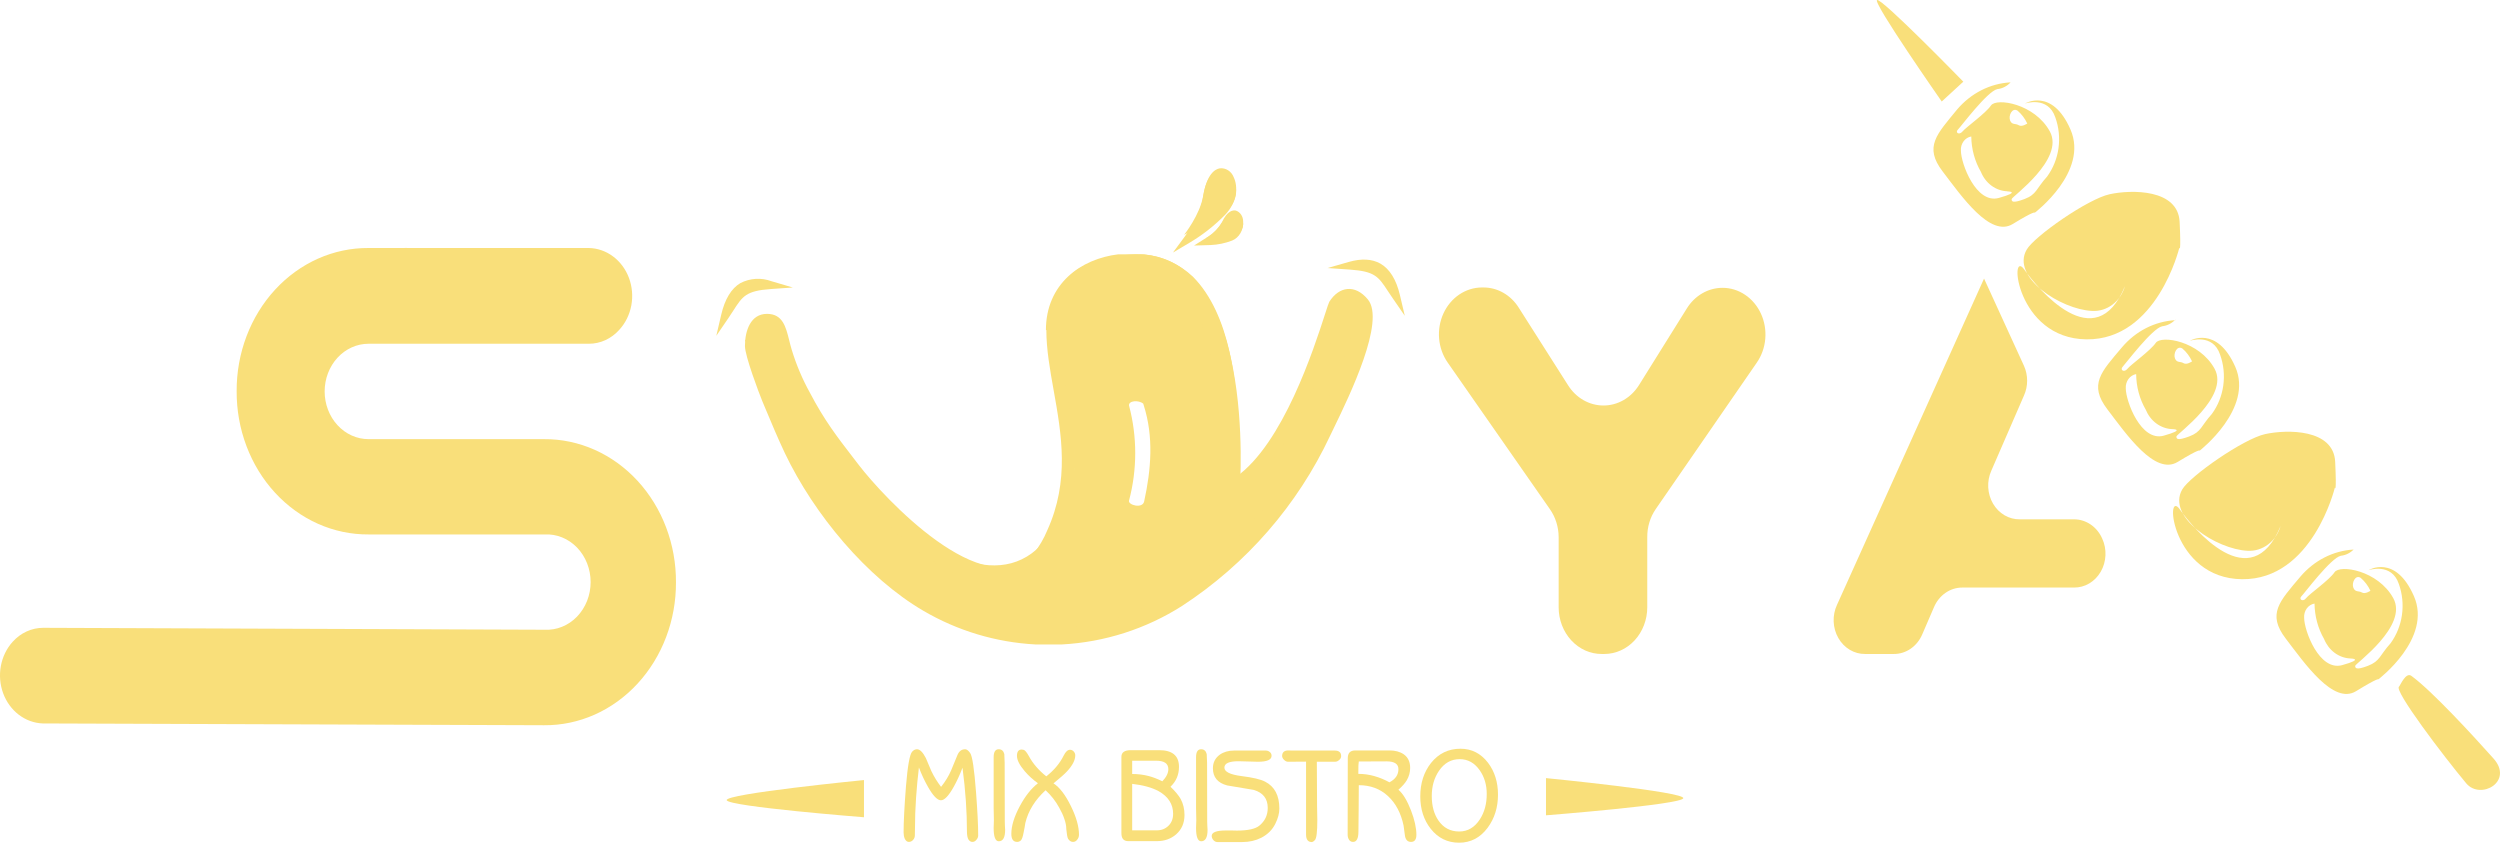 <svg width="178" height="60" viewBox="0 0 178 60" fill="none" xmlns="http://www.w3.org/2000/svg">
<path fill-rule="evenodd" clip-rule="evenodd" d="M86.514 16.981C86.939 16.749 87.301 16.424 87.571 16.03C88.344 14.63 89.059 16.294 87.923 16.733C87.472 16.88 87.002 16.963 86.527 16.981H86.514Z" fill="#F9DF7A"/>
<path d="M85.015 17.483L86.025 16.844C86.417 16.593 86.753 16.242 87.004 15.818C87.39 14.996 87.782 14.948 87.994 14.993C88.142 15.041 88.272 15.141 88.366 15.279C88.459 15.418 88.511 15.586 88.513 15.76C88.532 16.055 88.466 16.348 88.323 16.595C88.181 16.842 87.971 17.029 87.726 17.128C87.229 17.319 86.71 17.427 86.186 17.448L85.015 17.483ZM87.875 15.62C87.853 15.62 87.701 15.706 87.509 16.118C87.414 16.306 87.299 16.48 87.167 16.636C87.284 16.604 87.399 16.564 87.511 16.515C87.629 16.471 87.733 16.39 87.81 16.28C87.886 16.17 87.933 16.037 87.943 15.898C87.951 15.849 87.948 15.798 87.937 15.75C87.925 15.702 87.904 15.658 87.875 15.62Z" fill="#F9DF7A"/>
<path fill-rule="evenodd" clip-rule="evenodd" d="M84.512 16.982C84.512 16.982 85.777 15.523 86.014 14.17C86.628 10.776 89.312 13.228 87.242 15.149C86.42 15.862 85.502 16.478 84.512 16.982Z" fill="#F9DF7A"/>
<path d="M83.515 17.982L84.37 16.823C84.37 16.808 85.475 15.344 85.665 14.005C85.913 12.378 86.518 12.041 86.852 11.985C87.058 11.962 87.266 12.012 87.444 12.126C87.622 12.24 87.761 12.412 87.84 12.618C88.158 13.283 88.097 14.368 87.244 15.279C86.486 16.053 85.639 16.72 84.724 17.264L83.515 17.982ZM86.976 12.576H86.94C86.711 12.615 86.388 13.038 86.217 14.096C86.095 14.774 85.864 15.425 85.535 16.019C86.002 15.679 86.44 15.294 86.841 14.868C87.501 14.155 87.564 13.36 87.341 12.89C87.31 12.808 87.261 12.736 87.197 12.681C87.133 12.626 87.057 12.59 86.976 12.576Z" fill="#F9DF7A"/>
<path d="M100.021 22.484L99.157 21.23C99.027 21.045 98.917 20.874 98.812 20.717C98.145 19.7 97.894 19.319 96.112 19.195L94.519 19.084L96.052 18.645C96.939 18.394 97.691 18.433 98.284 18.769C98.945 19.148 99.414 19.902 99.674 21.009L100.021 22.484Z" fill="#F9DF7A"/>
<path fill-rule="evenodd" clip-rule="evenodd" d="M88.272 34.857C88.272 34.857 89.61 17.396 80.387 18.13C71.165 18.864 76.529 27.183 76.529 33.218C73.288 50.317 56.507 31.847 55.087 24.235C54.745 22.398 53.966 23.672 53.966 23.672L53.044 24.235L53.966 25.733C62.962 53.481 88.383 50.495 96.96 23.214C97.075 22.853 97.477 22.111 97.324 21.781C96.985 21.05 95.528 20.879 95.263 21.781C93.277 28.647 91.475 31.839 88.272 34.857ZM81.398 28.742C81.413 28.779 81.424 28.826 81.436 28.863C82.146 31.103 81.967 33.407 81.463 35.704C81.348 36.244 80.299 35.956 80.387 35.642C80.975 33.421 80.975 31.095 80.387 28.874C80.343 28.529 81.071 28.454 81.413 28.753L81.398 28.742Z" fill="#F9DF7A"/>
<path fill-rule="evenodd" clip-rule="evenodd" d="M75.021 27.793C74.756 26.307 74.5 24.873 74.5 23.496L74.469 23.504C74.469 20.217 76.947 18.429 79.622 18.107H81.445C82.752 18.241 83.978 18.801 84.936 19.7C87.583 22.374 88.159 27.339 88.159 31.512L88.003 33.959C91.365 31.588 93.557 24.799 94.344 22.359C94.501 21.873 94.603 21.56 94.646 21.488C95.34 20.386 96.482 20.217 97.391 21.319C98.665 22.853 96.088 28.167 94.99 30.431C94.877 30.662 94.781 30.862 94.705 31.022C92.386 35.962 88.737 40.158 84.167 43.14C81.597 44.776 78.648 45.722 75.606 45.885H73.724C70.909 45.733 68.171 44.911 65.739 43.485C61.723 41.136 57.97 36.638 55.883 32.265C55.365 31.165 54.968 30.215 54.522 29.149C54.442 28.956 54.36 28.76 54.275 28.559C54.024 27.947 53.04 25.343 53.04 24.637C53.04 23.523 53.456 22.347 54.609 22.347C55.725 22.347 55.952 23.263 56.193 24.239C56.248 24.46 56.303 24.683 56.37 24.9C56.693 25.962 57.126 26.988 57.664 27.959C58.698 29.931 59.587 31.083 60.786 32.638C60.906 32.793 61.028 32.952 61.154 33.116C62.868 35.352 70.049 43.132 73.61 39.391C74 38.899 74.319 38.355 74.559 37.775C76.172 34.239 75.576 30.901 75.021 27.793ZM80.221 19.296C88.954 18.566 86.496 36.767 86.496 36.767V36.791C90.347 34.045 93.406 29.367 95.28 22.508C95.531 21.61 96.155 21.633 96.48 22.366C96.596 22.633 96.534 22.809 96.449 23.053C96.427 23.114 96.404 23.18 96.382 23.253C88.256 50.458 62.596 52.819 54.07 25.147C54.058 25.123 54.023 25.014 54.023 24.99C53.627 24.261 54.541 22.535 54.862 24.366C56.219 31.971 73.291 52.003 76.373 34.955C76.811 32.521 76.354 29.975 75.938 27.659C75.158 23.311 74.522 19.772 80.221 19.296Z" fill="#F9DF7A"/>
<path fill-rule="evenodd" clip-rule="evenodd" d="M54.85 20.317C53.375 19.886 52.14 20.27 51.622 22.498C52.571 21.078 52.654 20.455 54.85 20.317Z" fill="#F9DF7A"/>
<path d="M51 23.91L51.349 22.415C51.608 21.298 52.071 20.533 52.722 20.152C53.061 19.979 53.432 19.878 53.812 19.855C54.192 19.833 54.573 19.89 54.93 20.023L56.447 20.47L54.879 20.58C53.114 20.705 52.867 21.094 52.208 22.121C52.102 22.282 51.996 22.455 51.867 22.639L51 23.91Z" fill="#F9DF7A"/>
<path fill-rule="evenodd" clip-rule="evenodd" d="M54.85 20.317C53.375 19.886 52.14 20.27 51.622 22.498C52.571 21.078 52.654 20.455 54.85 20.317Z" fill="#F9DF7A"/>
<path fill-rule="evenodd" clip-rule="evenodd" d="M85.877 16.957C86.311 16.711 86.681 16.366 86.955 15.949C87.74 14.462 88.481 16.227 87.316 16.694C86.856 16.85 86.375 16.938 85.889 16.957H85.877Z" fill="#F9DF7A"/>
<path fill-rule="evenodd" clip-rule="evenodd" d="M84.303 16.729C84.303 16.729 85.452 15.278 85.668 13.937C86.221 10.564 88.668 13 86.785 14.906C86.038 15.615 85.204 16.228 84.303 16.729Z" fill="#F9DF7A"/>
<path fill-rule="evenodd" clip-rule="evenodd" d="M48.129 41.448C48.136 42.79 47.898 44.119 47.428 45.36C46.958 46.601 46.267 47.727 45.393 48.675C44.52 49.623 43.482 50.373 42.34 50.882C41.197 51.39 39.974 51.647 38.739 51.637L3.035 51.509C2.425 51.485 1.835 51.269 1.336 50.888C0.837 50.506 0.451 49.975 0.224 49.359C-0.002 48.743 -0.059 48.068 0.061 47.418C0.181 46.768 0.473 46.169 0.9 45.696C1.183 45.381 1.521 45.131 1.894 44.96C2.267 44.789 2.667 44.701 3.072 44.7L38.776 44.837C39.199 44.859 39.621 44.788 40.018 44.627C40.415 44.467 40.777 44.221 41.084 43.904C41.39 43.586 41.634 43.205 41.801 42.782C41.967 42.359 42.053 41.904 42.053 41.444C42.053 40.984 41.967 40.529 41.801 40.107C41.634 39.684 41.39 39.302 41.084 38.985C40.777 38.668 40.415 38.422 40.018 38.261C39.621 38.101 39.199 38.03 38.776 38.052H26.24C25.004 38.061 23.78 37.802 22.637 37.293C21.494 36.783 20.456 36.031 19.583 35.082C18.709 34.133 18.018 33.004 17.549 31.762C17.08 30.52 16.842 29.19 16.85 27.847C16.844 26.506 17.083 25.177 17.553 23.937C18.023 22.697 18.715 21.57 19.588 20.622C20.461 19.675 21.499 18.925 22.64 18.416C23.782 17.907 25.006 17.65 26.24 17.658H28.707C28.707 17.658 28.707 17.658 28.744 17.658C28.847 17.65 28.951 17.65 29.054 17.658H41.923C42.54 17.669 43.139 17.877 43.647 18.256C44.156 18.634 44.55 19.167 44.782 19.788C45.013 20.408 45.072 21.089 44.95 21.746C44.828 22.402 44.531 23.005 44.095 23.479C43.814 23.796 43.476 24.047 43.103 24.218C42.73 24.389 42.329 24.476 41.923 24.475H41.244H26.24C25.411 24.475 24.616 24.833 24.03 25.47C23.444 26.107 23.115 26.97 23.115 27.871C23.115 28.772 23.444 29.636 24.03 30.273C24.616 30.91 25.411 31.267 26.24 31.267H38.739C39.975 31.259 41.199 31.517 42.342 32.027C43.485 32.537 44.523 33.288 45.396 34.237C46.27 35.187 46.961 36.315 47.43 37.557C47.899 38.799 48.137 40.13 48.129 41.472V41.448Z" fill="#F9DF7A"/>
<path fill-rule="evenodd" clip-rule="evenodd" d="M154.88 22.797C153.426 22.876 152.059 23.574 151.075 24.74C149.598 26.49 148.696 27.373 150.048 29.148C151.4 30.922 153.432 33.877 155.05 32.889C156.668 31.902 156.616 32.087 156.616 32.087C156.616 32.087 160.472 29.1 159.15 26.113C157.827 23.126 155.907 24.266 155.907 24.266C155.907 24.266 157.561 23.696 158.071 25.254C158.322 25.951 158.4 26.706 158.298 27.446C158.195 28.186 157.916 28.884 157.488 29.469C156.697 30.344 156.749 30.746 155.87 31.075C154.991 31.404 154.961 31.235 154.961 31.075C154.961 30.914 158.766 28.241 157.68 26.258C156.594 24.274 153.875 23.849 153.491 24.411C153.107 24.973 151.711 25.96 151.474 26.258C151.238 26.555 150.92 26.338 151.134 26.113C151.349 25.888 153.232 23.383 153.949 23.23C154.305 23.19 154.638 23.02 154.895 22.749L154.88 22.797ZM156.062 25.736C156.062 25.736 155.692 26.001 155.463 25.856C155.234 25.712 154.991 25.856 154.858 25.519C154.725 25.182 154.998 24.571 155.382 24.812C155.675 25.059 155.912 25.375 156.077 25.736H156.062ZM154.651 30.553C154.25 30.535 153.862 30.395 153.53 30.15C153.198 29.904 152.937 29.563 152.774 29.164C152.336 28.406 152.101 27.53 152.095 26.635C151.877 26.674 151.68 26.801 151.544 26.989C151.407 27.178 151.34 27.415 151.356 27.655C151.356 28.562 152.435 31.476 154.06 31.019C155.685 30.561 154.658 30.553 154.658 30.553H154.651Z" fill="#F9DF7A"/>
<path fill-rule="evenodd" clip-rule="evenodd" d="M139.787 5.815C139.787 5.815 133.996 -0.134 133.648 0.002C133.301 0.139 138.251 7.228 138.251 7.228L139.787 5.815Z" fill="#F9DF7A"/>
<path fill-rule="evenodd" clip-rule="evenodd" d="M155.168 17.642C155.168 17.642 153.58 24.218 148.556 24.162C143.533 24.105 143.03 17.65 144.124 19.184C145.091 20.549 149.184 25.527 151.297 20.372C151.143 20.908 150.829 21.372 150.405 21.692C149.981 22.012 149.471 22.169 148.955 22.138C146.739 22.034 143.163 19.73 144.301 17.771C144.84 16.831 148.652 14.165 150.211 13.828C151.77 13.491 155.08 13.451 155.19 15.803C155.301 18.156 155.168 17.642 155.168 17.642Z" fill="#F9DF7A"/>
<path fill-rule="evenodd" clip-rule="evenodd" d="M167.579 39.128C166.129 39.209 164.766 39.904 163.782 41.063C162.304 42.821 161.396 43.705 162.747 45.471C164.099 47.237 166.138 50.2 167.749 49.213C169.359 48.225 169.337 48.37 169.337 48.37C169.337 48.37 173.194 45.463 171.871 42.444C170.549 39.425 168.635 40.597 168.635 40.597C168.635 40.597 170.283 40.027 170.8 41.585C171.048 42.283 171.123 43.039 171.02 43.778C170.916 44.517 170.637 45.214 170.209 45.8C169.426 46.667 169.47 47.069 168.598 47.406C167.727 47.743 167.69 47.559 167.69 47.406C167.69 47.254 171.494 44.572 170.401 42.589C169.308 40.605 166.596 40.18 166.22 40.742C165.843 41.304 164.432 42.283 164.195 42.589C163.959 42.894 163.649 42.661 163.863 42.452C164.077 42.243 165.954 39.722 166.67 39.57C167.027 39.532 167.361 39.362 167.616 39.088L167.579 39.128ZM168.768 42.067C168.768 42.067 168.399 42.324 168.17 42.187C167.941 42.051 167.69 42.187 167.557 41.842C167.424 41.497 167.705 40.894 168.081 41.143C168.372 41.392 168.61 41.707 168.776 42.067H168.768ZM167.357 46.884C166.955 46.869 166.564 46.731 166.231 46.485C165.898 46.239 165.635 45.896 165.473 45.495C165.039 44.738 164.804 43.866 164.794 42.974C164.576 43.01 164.378 43.134 164.241 43.322C164.104 43.51 164.038 43.747 164.055 43.986C164.055 44.901 165.134 47.807 166.759 47.358C168.384 46.908 167.357 46.884 167.357 46.884Z" fill="#F9DF7A"/>
<path fill-rule="evenodd" clip-rule="evenodd" d="M166.242 34.72C166.242 34.72 164.654 41.296 159.63 41.24C154.607 41.183 154.105 34.728 155.198 36.262C156.166 37.627 160.258 42.605 162.379 37.45C162.222 37.986 161.907 38.45 161.482 38.769C161.056 39.089 160.546 39.246 160.029 39.216C157.813 39.112 154.245 36.808 155.375 34.849C155.915 33.909 159.734 31.243 161.285 30.906C162.837 30.569 166.154 30.529 166.265 32.881C166.375 35.234 166.242 34.72 166.242 34.72Z" fill="#F9DF7A"/>
<path fill-rule="evenodd" clip-rule="evenodd" d="M177.523 53.99C176.134 52.432 173.142 49.172 171.687 48.12C171.288 47.831 170.882 48.835 170.815 48.883C170.394 49.116 173.992 53.853 175.595 55.772C176.622 56.993 179.015 55.636 177.523 53.99Z" fill="#F9DF7A"/>
<path fill-rule="evenodd" clip-rule="evenodd" d="M143.148 5.864C141.696 5.942 140.33 6.637 139.343 7.799C137.91 9.557 136.964 10.44 138.316 12.207C139.668 13.973 141.7 16.936 143.31 15.948C144.921 14.96 144.877 15.145 144.877 15.145C144.877 15.145 148.733 12.231 147.418 9.22C146.103 6.209 144.175 7.373 144.175 7.373C144.175 7.373 145.822 6.803 146.339 8.361C146.59 9.056 146.667 9.811 146.565 10.549C146.463 11.287 146.183 11.983 145.756 12.568C144.965 13.443 145.017 13.844 144.138 14.174C143.259 14.503 143.229 14.334 143.229 14.174C143.229 14.013 147.034 11.339 145.948 9.356C144.862 7.373 142.143 6.947 141.759 7.509C141.375 8.072 139.979 9.059 139.735 9.356C139.491 9.653 139.188 9.436 139.402 9.228C139.617 9.019 141.493 6.498 142.21 6.345C142.566 6.308 142.9 6.138 143.155 5.864H143.148ZM144.33 8.802C144.33 8.802 143.961 9.059 143.732 8.915C143.502 8.77 143.251 8.915 143.118 8.577C142.985 8.24 143.266 7.63 143.65 7.879C143.941 8.127 144.178 8.443 144.345 8.802H144.33ZM142.919 13.62C142.518 13.605 142.129 13.468 141.797 13.223C141.465 12.979 141.204 12.638 141.042 12.239C140.603 11.484 140.365 10.611 140.355 9.717C140.137 9.753 139.94 9.878 139.803 10.065C139.666 10.253 139.599 10.49 139.617 10.729C139.617 11.636 140.695 14.551 142.32 14.093C143.946 13.636 142.919 13.628 142.919 13.628V13.62Z" fill="#F9DF7A"/>
<path d="M147.669 36.976H143.805C143.427 36.982 143.054 36.882 142.721 36.687C142.388 36.492 142.107 36.207 141.904 35.86C141.701 35.513 141.584 35.116 141.562 34.705C141.54 34.295 141.616 33.886 141.781 33.516L144.108 28.16C144.256 27.831 144.332 27.471 144.332 27.105C144.332 26.739 144.256 26.378 144.108 26.049L141.264 19.834L130.796 43.062C130.623 43.432 130.54 43.843 130.557 44.258C130.573 44.672 130.687 45.074 130.889 45.426C131.09 45.778 131.371 46.068 131.706 46.267C132.04 46.466 132.416 46.568 132.798 46.563H134.844C135.27 46.565 135.687 46.434 136.046 46.184C136.405 45.935 136.691 45.579 136.868 45.158L137.696 43.239C137.873 42.818 138.158 42.462 138.517 42.213C138.876 41.963 139.294 41.832 139.72 41.834H147.669C148.049 41.839 148.423 41.738 148.757 41.54C149.091 41.342 149.372 41.054 149.573 40.705C149.775 40.355 149.891 39.954 149.909 39.542C149.928 39.129 149.848 38.719 149.678 38.349C149.498 37.937 149.213 37.589 148.857 37.346C148.501 37.103 148.089 36.975 147.669 36.976Z" fill="#F9DF7A"/>
<path fill-rule="evenodd" clip-rule="evenodd" d="M110.075 58.05C110.075 58.05 119.679 57.295 119.849 56.838C120.019 56.38 110.075 55.401 110.075 55.401V58.05Z" fill="#F9DF7A"/>
<path fill-rule="evenodd" clip-rule="evenodd" d="M61.515 58.189C61.515 58.189 51.911 57.434 51.741 56.977C51.572 56.519 61.515 55.54 61.515 55.54V58.189Z" fill="#F9DF7A"/>
<path d="M117.285 38.245V43.239C117.285 44.121 116.962 44.966 116.389 45.59C115.815 46.213 115.037 46.563 114.226 46.563H114.049C113.646 46.565 113.247 46.481 112.874 46.315C112.501 46.148 112.162 45.904 111.877 45.595C111.591 45.286 111.364 44.919 111.21 44.515C111.055 44.11 110.976 43.677 110.976 43.239V38.253C110.975 37.527 110.754 36.822 110.348 36.246L103.071 25.808C102.728 25.314 102.518 24.726 102.465 24.11C102.413 23.494 102.519 22.874 102.772 22.319C103.025 21.765 103.415 21.298 103.898 20.971C104.382 20.645 104.939 20.47 105.509 20.468H105.62C106.116 20.467 106.606 20.598 107.045 20.85C107.484 21.102 107.86 21.467 108.139 21.914L111.641 27.422C111.921 27.869 112.298 28.235 112.738 28.488C113.179 28.74 113.669 28.872 114.167 28.872C114.665 28.872 115.156 28.74 115.596 28.488C116.036 28.235 116.413 27.869 116.694 27.422L120.107 21.954C120.387 21.504 120.765 21.136 121.207 20.881C121.648 20.627 122.141 20.493 122.641 20.493C123.209 20.492 123.767 20.664 124.25 20.989C124.734 21.314 125.125 21.779 125.379 22.332C125.633 22.885 125.74 23.504 125.688 24.119C125.637 24.735 125.428 25.322 125.086 25.816L117.883 36.254C117.489 36.829 117.279 37.528 117.285 38.245Z" fill="#F9DF7A"/>
<path d="M67.004 56.025C67.311 55.642 67.553 55.244 67.729 54.83L68.172 53.755C68.286 53.483 68.468 53.347 68.718 53.347C68.832 53.347 68.951 53.437 69.076 53.616C69.23 53.832 69.369 54.765 69.494 56.414C69.596 57.742 69.647 58.768 69.647 59.49C69.647 59.595 69.605 59.697 69.519 59.796C69.44 59.895 69.346 59.944 69.238 59.944C69.124 59.944 69.031 59.889 68.957 59.778C68.883 59.66 68.846 59.459 68.846 59.175C68.846 58.477 68.82 57.758 68.769 57.017C68.718 56.269 68.638 55.485 68.53 54.663C68.337 55.17 68.13 55.62 67.908 56.016C67.55 56.658 67.246 56.98 66.996 56.98C66.74 56.98 66.43 56.658 66.067 56.016C65.822 55.584 65.609 55.126 65.427 54.645C65.342 55.343 65.274 56.062 65.223 56.803C65.171 57.538 65.146 58.274 65.146 59.009L65.137 59.481C65.137 59.605 65.095 59.713 65.009 59.806C64.924 59.898 64.825 59.944 64.711 59.944C64.586 59.944 64.487 59.864 64.413 59.703C64.362 59.574 64.336 59.429 64.336 59.268C64.336 58.527 64.393 57.427 64.506 55.969C64.626 54.512 64.774 53.693 64.95 53.514C65.052 53.403 65.166 53.347 65.291 53.347C65.495 53.347 65.706 53.557 65.922 53.977L66.314 54.904C66.507 55.306 66.737 55.679 67.004 56.025Z" fill="#F9DF7A"/>
<path d="M70.748 53.922C70.748 53.539 70.867 53.347 71.106 53.347C71.316 53.347 71.45 53.462 71.507 53.69L71.532 54.311L71.541 58.48L71.549 58.786L71.566 59.083C71.566 59.626 71.416 59.898 71.114 59.898C70.87 59.898 70.748 59.583 70.748 58.953L70.765 58.397L70.748 57.517V53.922Z" fill="#F9DF7A"/>
<path d="M72.407 53.82C72.407 53.517 72.521 53.366 72.749 53.366L72.902 53.394C72.999 53.437 73.115 53.582 73.251 53.829C73.547 54.373 73.962 54.855 74.496 55.275C75.047 54.842 75.46 54.351 75.732 53.801C75.869 53.523 76.019 53.384 76.184 53.384C76.287 53.384 76.375 53.425 76.448 53.505C76.522 53.585 76.559 53.678 76.559 53.783C76.559 54.116 76.366 54.493 75.98 54.913C75.803 55.105 75.48 55.392 75.008 55.775C75.451 56.065 75.863 56.603 76.244 57.387C76.63 58.166 76.824 58.848 76.824 59.435C76.824 59.565 76.781 59.682 76.696 59.787C76.616 59.892 76.517 59.944 76.397 59.944C76.261 59.944 76.144 59.87 76.048 59.722C75.997 59.629 75.954 59.398 75.92 59.027C75.92 58.805 75.874 58.567 75.784 58.314C75.698 58.054 75.576 57.786 75.417 57.508C75.161 57.038 74.837 56.624 74.445 56.266C73.695 56.952 73.215 57.727 73.004 58.592C72.987 58.703 72.97 58.808 72.953 58.907C72.936 59.005 72.913 59.123 72.885 59.259C72.828 59.574 72.76 59.768 72.68 59.843C72.601 59.91 72.516 59.944 72.425 59.944C72.146 59.944 72.007 59.753 72.007 59.37C72.007 58.802 72.211 58.138 72.621 57.378C72.996 56.68 73.422 56.142 73.9 55.766C73.558 55.525 73.249 55.244 72.97 54.922C72.595 54.484 72.407 54.116 72.407 53.82Z" fill="#F9DF7A"/>
<path d="M82.529 53.412C83.472 53.412 83.944 53.808 83.944 54.598C83.944 55.16 83.743 55.633 83.339 56.016C83.669 56.331 83.91 56.621 84.064 56.887C84.246 57.227 84.336 57.606 84.336 58.026C84.336 58.595 84.138 59.055 83.74 59.407C83.365 59.728 82.91 59.889 82.376 59.889H80.329C80.006 59.889 79.844 59.7 79.844 59.324V53.885C79.844 53.57 80.068 53.412 80.517 53.412H82.529ZM82.367 59.12C82.697 59.12 82.972 59.012 83.194 58.795C83.416 58.579 83.526 58.295 83.526 57.943C83.526 57.257 83.183 56.72 82.495 56.331C82.012 56.071 81.384 55.898 80.611 55.812V59.12H82.367ZM82.759 55.627C83.043 55.33 83.186 55.043 83.186 54.765C83.186 54.364 82.896 54.163 82.316 54.163H80.611V55.108C81.026 55.108 81.421 55.157 81.796 55.256C82.097 55.336 82.418 55.46 82.759 55.627Z" fill="#F9DF7A"/>
<path d="M85.159 53.922C85.159 53.539 85.279 53.347 85.517 53.347C85.728 53.347 85.861 53.462 85.918 53.69L85.944 54.311L85.952 58.48L85.961 58.786L85.978 59.083C85.978 59.626 85.827 59.898 85.526 59.898C85.281 59.898 85.159 59.583 85.159 58.953L85.176 58.397L85.159 57.517V53.922Z" fill="#F9DF7A"/>
<path d="M90.263 57.526C90.263 56.859 89.925 56.43 89.249 56.238L87.373 55.923C86.697 55.744 86.359 55.336 86.359 54.7C86.359 54.299 86.52 53.977 86.844 53.736C87.123 53.539 87.461 53.44 87.859 53.44H90.135C90.232 53.44 90.323 53.474 90.408 53.542C90.493 53.61 90.536 53.7 90.536 53.811C90.536 54.095 90.212 54.237 89.564 54.237L88.183 54.2C87.512 54.2 87.177 54.351 87.177 54.654C87.177 54.95 87.581 55.151 88.388 55.256C89.195 55.355 89.757 55.488 90.076 55.654C90.752 56 91.09 56.64 91.09 57.572C91.09 57.912 90.993 58.274 90.8 58.657C90.59 59.083 90.257 59.413 89.803 59.648C89.399 59.852 88.947 59.954 88.447 59.954H86.683C86.575 59.954 86.481 59.91 86.401 59.824C86.316 59.731 86.273 59.629 86.273 59.518C86.273 59.259 86.614 59.129 87.296 59.129H87.68L88.064 59.138C88.848 59.138 89.382 59.021 89.666 58.786C90.064 58.459 90.263 58.039 90.263 57.526Z" fill="#F9DF7A"/>
<path d="M95.489 53.838C95.489 53.943 95.441 54.036 95.344 54.116C95.299 54.154 95.251 54.184 95.199 54.209C95.148 54.228 95.097 54.237 95.046 54.237H93.759L93.776 57.434L93.793 58.397C93.793 59.219 93.736 59.691 93.622 59.815C93.543 59.901 93.469 59.947 93.4 59.954C93.128 59.954 92.991 59.775 92.991 59.416V54.228L91.713 54.237C91.616 54.237 91.525 54.197 91.44 54.116C91.349 54.036 91.298 53.943 91.286 53.838C91.286 53.567 91.434 53.431 91.73 53.431H91.823L91.909 53.44H95.037C95.339 53.44 95.489 53.573 95.489 53.838Z" fill="#F9DF7A"/>
<path d="M96.499 53.431H98.937C99.34 53.431 99.678 53.523 99.951 53.709C100.253 53.925 100.403 54.246 100.403 54.672C100.403 54.987 100.324 55.281 100.164 55.553C100.045 55.756 99.846 55.982 99.568 56.229C99.892 56.507 100.19 56.998 100.463 57.702C100.719 58.369 100.847 58.947 100.847 59.435C100.847 59.775 100.719 59.944 100.463 59.944C100.236 59.944 100.093 59.809 100.037 59.537L99.934 58.777C99.747 57.888 99.374 57.186 98.817 56.674C98.26 56.161 97.57 55.905 96.746 55.905L96.737 57.554L96.72 59.212C96.72 59.7 96.592 59.944 96.337 59.944C96.217 59.944 96.124 59.895 96.055 59.796C95.987 59.691 95.953 59.571 95.953 59.435L95.962 53.977C95.962 53.613 96.141 53.431 96.499 53.431ZM98.928 55.701C99.355 55.478 99.568 55.166 99.568 54.765C99.568 54.394 99.286 54.209 98.724 54.209L96.746 54.218L96.72 54.496L96.712 55.099C97.098 55.099 97.476 55.151 97.846 55.256C98.221 55.361 98.582 55.509 98.928 55.701Z" fill="#F9DF7A"/>
<path d="M103.989 53.31C104.784 53.31 105.438 53.644 105.949 54.311C106.421 54.935 106.657 55.692 106.657 56.581C106.657 57.489 106.41 58.277 105.915 58.944C105.387 59.648 104.71 60 103.886 60C103.062 60 102.389 59.67 101.866 59.009C101.371 58.379 101.124 57.609 101.124 56.702C101.124 55.763 101.38 54.969 101.891 54.32C102.431 53.647 103.13 53.31 103.989 53.31ZM103.895 59.203C104.503 59.203 104.995 58.913 105.37 58.332C105.694 57.832 105.856 57.233 105.856 56.535C105.856 55.88 105.688 55.315 105.353 54.839C104.983 54.314 104.509 54.051 103.929 54.051C103.321 54.051 102.829 54.33 102.454 54.885C102.113 55.386 101.942 55.982 101.942 56.674C101.942 57.384 102.102 57.968 102.42 58.425C102.778 58.944 103.27 59.203 103.895 59.203Z" fill="#F9DF7A"/>
</svg>
